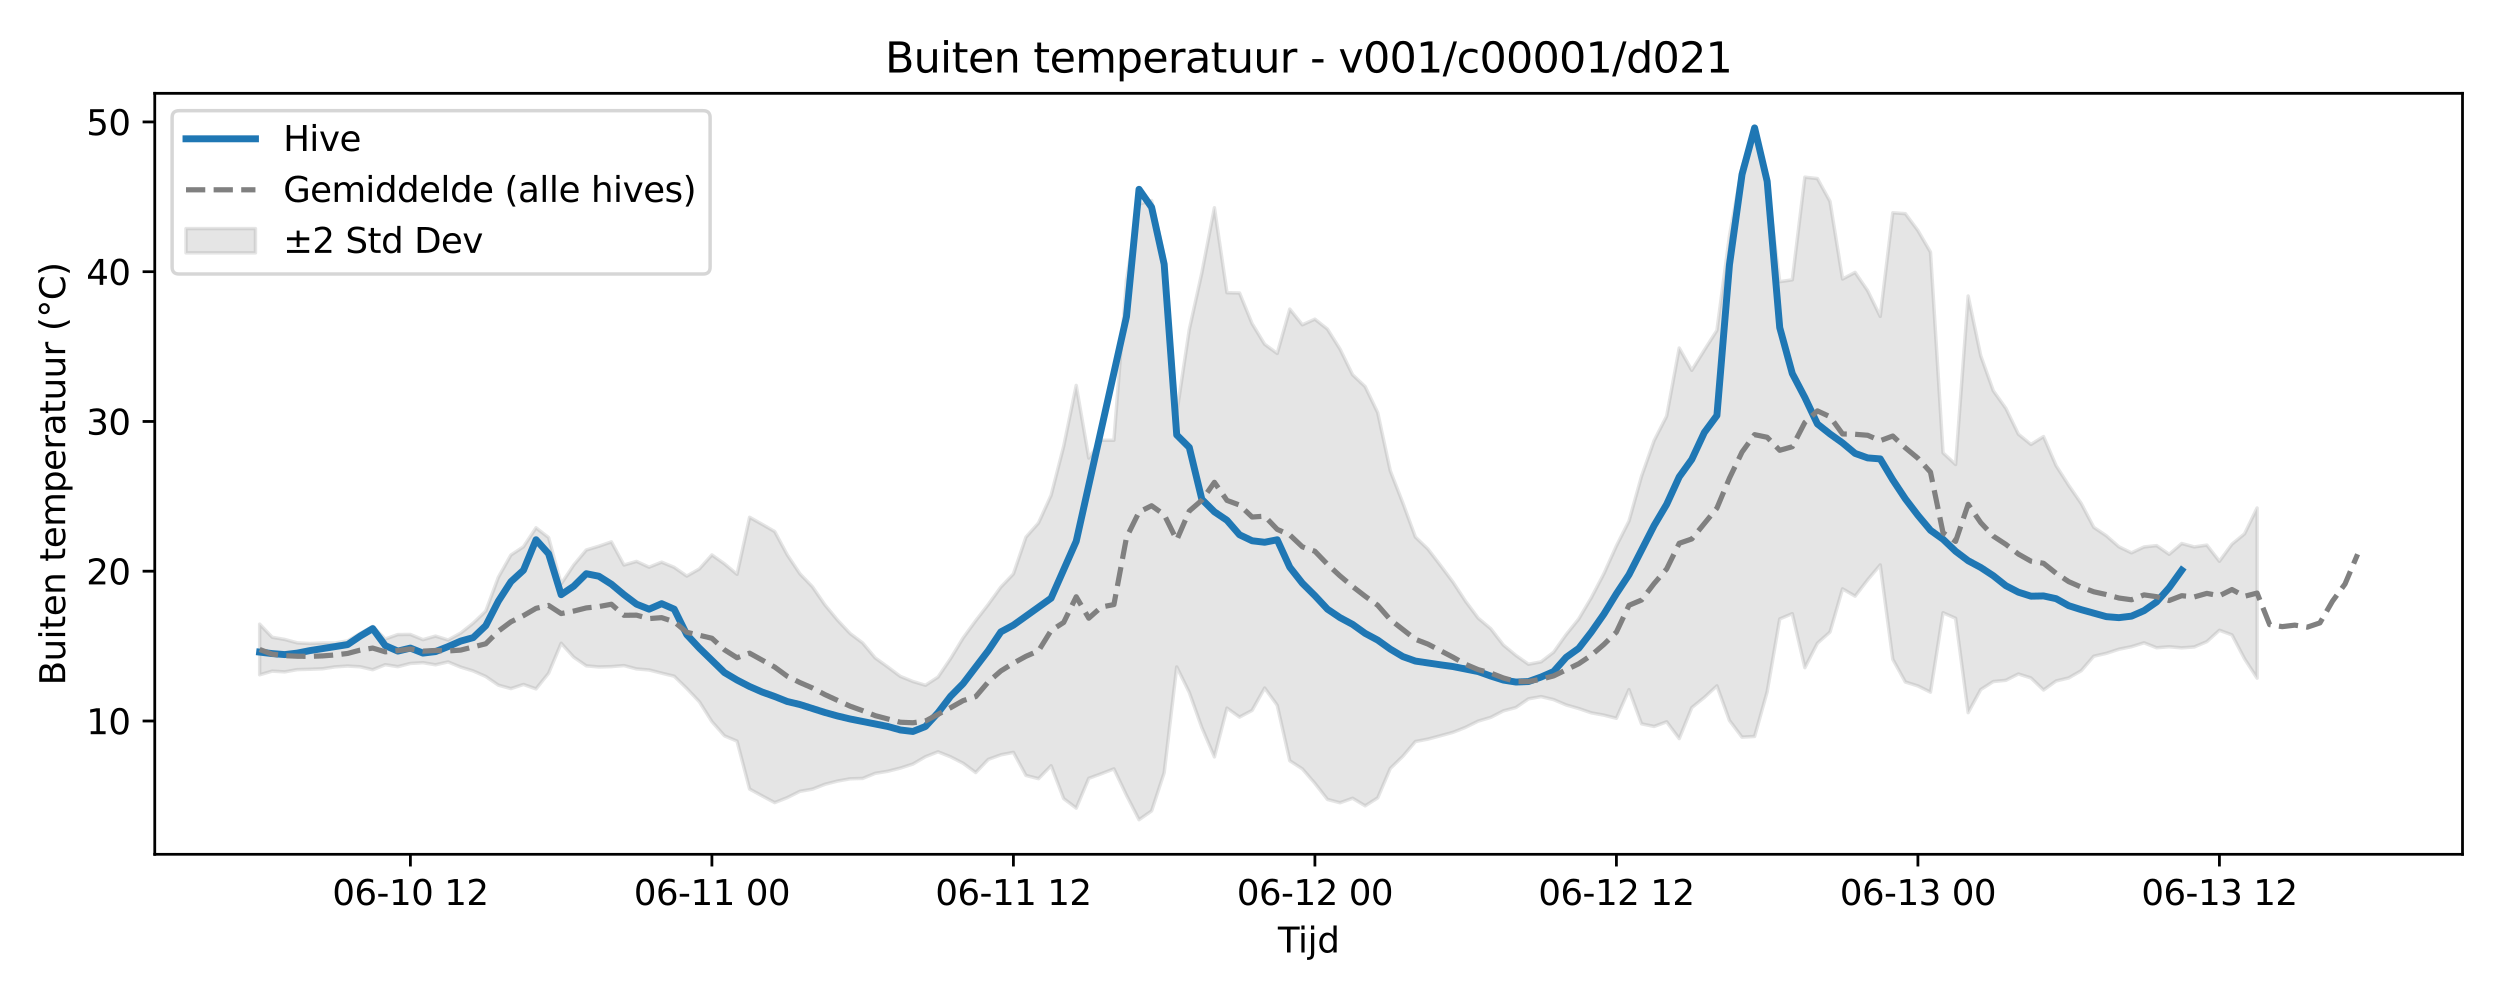 <?xml version="1.0" encoding="utf-8" standalone="no"?>
<!DOCTYPE svg PUBLIC "-//W3C//DTD SVG 1.1//EN"
  "http://www.w3.org/Graphics/SVG/1.1/DTD/svg11.dtd">
<svg xmlns:xlink="http://www.w3.org/1999/xlink" width="720pt" height="288pt" viewBox="0 0 720 288" xmlns="http://www.w3.org/2000/svg" version="1.1">
 <defs>
  <style type="text/css">*{stroke-linejoin: round; stroke-linecap: butt}</style>
 </defs>
 <g id="figure_1">
  <g id="patch_1">
   <path d="M 0 288 
L 720 288 
L 720 0 
L 0 0 
z
" style="fill: #ffffff"/>
  </g>
  <g id="axes_1">
   <g id="patch_2">
    <path d="M 44.57 246.04 
L 709.2 246.04 
L 709.2 26.88 
L 44.57 26.88 
z
" style="fill: #ffffff"/>
   </g>
   <g id="FillBetweenPolyCollection_1">
    <defs>
     <path id="mfcf7524c54" d="M 74.78 -108.25 
L 74.78 -93.653 
L 78.398 -94.718 
L 82.016 -94.5 
L 85.635 -95.152 
L 89.253 -95.249 
L 92.871 -95.385 
L 96.489 -95.942 
L 100.107 -96.178 
L 103.725 -95.966 
L 107.343 -95.118 
L 110.961 -96.572 
L 114.579 -96.001 
L 118.197 -96.928 
L 121.815 -97.146 
L 125.433 -96.533 
L 129.051 -97.368 
L 132.669 -95.872 
L 136.287 -94.765 
L 139.905 -93.167 
L 143.523 -90.681 
L 147.141 -89.678 
L 150.759 -90.875 
L 154.377 -89.599 
L 157.995 -94.099 
L 161.613 -102.745 
L 165.231 -98.735 
L 168.849 -96.238 
L 172.467 -95.916 
L 176.085 -96.016 
L 179.703 -96.31 
L 183.321 -95.35 
L 186.939 -95.051 
L 190.557 -94.131 
L 194.175 -93.247 
L 197.793 -89.725 
L 201.411 -85.9 
L 205.029 -80.182 
L 208.647 -76.081 
L 212.265 -74.548 
L 215.883 -60.751 
L 219.501 -58.774 
L 223.119 -56.847 
L 226.737 -58.277 
L 230.355 -60.091 
L 233.973 -60.721 
L 237.591 -62.126 
L 241.209 -63.049 
L 244.827 -63.7 
L 248.445 -63.813 
L 252.063 -65.279 
L 255.681 -65.868 
L 259.299 -66.787 
L 262.917 -67.953 
L 266.535 -70.067 
L 270.153 -71.482 
L 273.771 -70.034 
L 277.389 -68.173 
L 281.008 -65.505 
L 284.626 -69.297 
L 288.244 -70.606 
L 291.862 -71.315 
L 295.48 -64.67 
L 299.098 -63.744 
L 302.716 -67.473 
L 306.334 -58.012 
L 309.952 -55.257 
L 313.57 -63.844 
L 317.188 -65.165 
L 320.806 -66.559 
L 324.424 -58.962 
L 328.042 -51.922 
L 331.66 -54.447 
L 335.278 -65.444 
L 338.896 -95.916 
L 342.514 -88.577 
L 346.132 -78.451 
L 349.75 -70.01 
L 353.368 -84.068 
L 356.986 -81.475 
L 360.604 -83.4 
L 364.222 -89.841 
L 367.84 -84.888 
L 371.458 -68.907 
L 375.076 -66.569 
L 378.694 -62.393 
L 382.312 -57.76 
L 385.93 -56.805 
L 389.548 -58.103 
L 393.166 -55.919 
L 396.784 -58.216 
L 400.402 -66.686 
L 404.02 -70.177 
L 407.638 -74.437 
L 411.256 -75.135 
L 414.874 -76.108 
L 418.492 -77.102 
L 422.11 -78.545 
L 425.728 -80.319 
L 429.346 -81.393 
L 432.964 -83.265 
L 436.582 -84.235 
L 440.2 -86.729 
L 443.818 -87.376 
L 447.436 -86.515 
L 451.054 -84.973 
L 454.672 -83.944 
L 458.29 -82.702 
L 461.908 -82.036 
L 465.526 -81.135 
L 469.144 -89.394 
L 472.762 -79.536 
L 476.381 -78.779 
L 479.999 -80.121 
L 483.617 -75.289 
L 487.235 -84.212 
L 490.853 -87.134 
L 494.471 -90.475 
L 498.089 -80.494 
L 501.707 -75.696 
L 505.325 -75.899 
L 508.943 -88.773 
L 512.561 -109.744 
L 516.179 -111.264 
L 519.797 -95.705 
L 523.415 -102.75 
L 527.033 -105.961 
L 530.651 -118.403 
L 534.269 -116.304 
L 537.887 -120.997 
L 541.505 -125.302 
L 545.123 -98.125 
L 548.741 -91.58 
L 552.359 -90.45 
L 555.977 -88.651 
L 559.595 -111.533 
L 563.213 -109.934 
L 566.831 -82.757 
L 570.449 -89.405 
L 574.067 -91.712 
L 577.685 -92.065 
L 581.303 -93.894 
L 584.921 -92.749 
L 588.539 -89.279 
L 592.157 -91.883 
L 595.775 -92.75 
L 599.393 -94.828 
L 603.011 -99.007 
L 606.629 -99.833 
L 610.247 -101.016 
L 613.865 -101.754 
L 617.483 -102.869 
L 621.101 -101.444 
L 624.719 -101.734 
L 628.337 -101.416 
L 631.955 -101.677 
L 635.573 -103.205 
L 639.191 -106.485 
L 642.809 -105.149 
L 646.427 -98.269 
L 650.045 -92.697 
L 650.045 -141.699 
L 650.045 -141.699 
L 646.427 -134.258 
L 642.809 -131.284 
L 639.191 -126.353 
L 635.573 -131.011 
L 631.955 -130.491 
L 628.337 -131.47 
L 624.719 -128.363 
L 621.101 -130.867 
L 617.483 -130.478 
L 613.865 -128.784 
L 610.247 -130.528 
L 606.629 -133.7 
L 603.011 -136.132 
L 599.393 -142.995 
L 595.775 -148.235 
L 592.157 -153.895 
L 588.539 -162.269 
L 584.921 -160.002 
L 581.303 -162.954 
L 577.685 -170.39 
L 574.067 -175.464 
L 570.449 -185.559 
L 566.831 -202.75 
L 563.213 -154.223 
L 559.595 -157.584 
L 555.977 -215.403 
L 552.359 -221.607 
L 548.741 -226.467 
L 545.123 -226.728 
L 541.505 -196.867 
L 537.887 -204.287 
L 534.269 -209.555 
L 530.651 -207.648 
L 527.033 -230.01 
L 523.415 -236.576 
L 519.797 -236.98 
L 516.179 -207.414 
L 512.561 -206.88 
L 508.943 -235.368 
L 505.325 -249.742 
L 501.707 -239.921 
L 498.089 -220.13 
L 494.471 -192.855 
L 490.853 -187.179 
L 487.235 -181.351 
L 483.617 -187.769 
L 479.999 -168.169 
L 476.381 -161.09 
L 472.762 -150.844 
L 469.144 -137.933 
L 465.526 -130.781 
L 461.908 -122.753 
L 458.29 -115.843 
L 454.672 -109.734 
L 451.054 -105.254 
L 447.436 -100.159 
L 443.818 -97.388 
L 440.2 -96.7 
L 436.582 -99.242 
L 432.964 -102.238 
L 429.346 -106.924 
L 425.728 -109.969 
L 422.11 -114.804 
L 418.492 -120.313 
L 414.874 -125.148 
L 411.256 -129.859 
L 407.638 -133.331 
L 404.02 -143.136 
L 400.402 -152.398 
L 396.784 -169.135 
L 393.166 -176.656 
L 389.548 -180.061 
L 385.93 -187.459 
L 382.312 -193.201 
L 378.694 -196.085 
L 375.076 -194.456 
L 371.458 -198.978 
L 367.84 -186.201 
L 364.222 -188.847 
L 360.604 -194.795 
L 356.986 -203.621 
L 353.368 -203.698 
L 349.75 -228.18 
L 346.132 -209.439 
L 342.514 -193.09 
L 338.896 -169.008 
L 335.278 -214.12 
L 331.66 -230.246 
L 328.042 -229.19 
L 324.424 -207.423 
L 320.806 -161.209 
L 317.188 -161.203 
L 313.57 -156.078 
L 309.952 -176.997 
L 306.334 -159.442 
L 302.716 -145.357 
L 299.098 -137.397 
L 295.48 -133.308 
L 291.862 -122.712 
L 288.244 -118.923 
L 284.626 -113.927 
L 281.008 -109.249 
L 277.389 -104.288 
L 273.771 -98.339 
L 270.153 -93.01 
L 266.535 -90.645 
L 262.917 -91.732 
L 259.299 -93.206 
L 255.681 -95.912 
L 252.063 -98.514 
L 248.445 -102.835 
L 244.827 -105.557 
L 241.209 -109.412 
L 237.591 -113.778 
L 233.973 -119.017 
L 230.355 -122.783 
L 226.737 -128.191 
L 223.119 -134.92 
L 219.501 -136.999 
L 215.883 -139.027 
L 212.265 -122.6 
L 208.647 -125.627 
L 205.029 -128.181 
L 201.411 -124.148 
L 197.793 -122.088 
L 194.175 -124.605 
L 190.557 -126.104 
L 186.939 -124.649 
L 183.321 -126.322 
L 179.703 -125.28 
L 176.085 -131.941 
L 172.467 -130.692 
L 168.849 -129.603 
L 165.231 -125.285 
L 161.613 -119.838 
L 157.995 -133.18 
L 154.377 -135.996 
L 150.759 -130.53 
L 147.141 -128.153 
L 143.523 -121.749 
L 139.905 -112.019 
L 136.287 -108.545 
L 132.669 -105.672 
L 129.051 -103.683 
L 125.433 -104.805 
L 121.815 -103.782 
L 118.197 -105.273 
L 114.579 -105.256 
L 110.961 -103.965 
L 107.343 -107.597 
L 103.725 -105.578 
L 100.107 -103.435 
L 96.489 -102.809 
L 92.871 -102.811 
L 89.253 -102.68 
L 85.635 -102.859 
L 82.016 -103.84 
L 78.398 -104.464 
L 74.78 -108.25 
z
" style="stroke: #808080; stroke-opacity: 0.2"/>
    </defs>
    <g clip-path="url(#p06faf6b5e9)">
     <use xlink:href="#mfcf7524c54" x="0" y="288" style="fill: #808080; fill-opacity: 0.2; stroke: #808080; stroke-opacity: 0.2"/>
    </g>
   </g>
   <g id="matplotlib.axis_1">
    <g id="xtick_1">
     <g id="line2d_1">
      <defs>
       <path id="m9bb27eb764" d="M 0 0 
L 0 3.5 
" style="stroke: #000000; stroke-width: 0.8"/>
      </defs>
      <g>
       <use xlink:href="#m9bb27eb764" x="118.197" y="246.04" style="stroke: #000000; stroke-width: 0.8"/>
      </g>
     </g>
     <g id="text_1">
      <!-- 06-10 12 -->
      <g transform="translate(95.716 260.638) scale(0.1 -0.1)">
       <defs>
        <path id="DejaVuSans-30" d="M 2034 4250 
Q 1547 4250 1301 3770 
Q 1056 3291 1056 2328 
Q 1056 1369 1301 889 
Q 1547 409 2034 409 
Q 2525 409 2770 889 
Q 3016 1369 3016 2328 
Q 3016 3291 2770 3770 
Q 2525 4250 2034 4250 
z
M 2034 4750 
Q 2819 4750 3233 4129 
Q 3647 3509 3647 2328 
Q 3647 1150 3233 529 
Q 2819 -91 2034 -91 
Q 1250 -91 836 529 
Q 422 1150 422 2328 
Q 422 3509 836 4129 
Q 1250 4750 2034 4750 
z
" transform="scale(0.016)"/>
        <path id="DejaVuSans-36" d="M 2113 2584 
Q 1688 2584 1439 2293 
Q 1191 2003 1191 1497 
Q 1191 994 1439 701 
Q 1688 409 2113 409 
Q 2538 409 2786 701 
Q 3034 994 3034 1497 
Q 3034 2003 2786 2293 
Q 2538 2584 2113 2584 
z
M 3366 4563 
L 3366 3988 
Q 3128 4100 2886 4159 
Q 2644 4219 2406 4219 
Q 1781 4219 1451 3797 
Q 1122 3375 1075 2522 
Q 1259 2794 1537 2939 
Q 1816 3084 2150 3084 
Q 2853 3084 3261 2657 
Q 3669 2231 3669 1497 
Q 3669 778 3244 343 
Q 2819 -91 2113 -91 
Q 1303 -91 875 529 
Q 447 1150 447 2328 
Q 447 3434 972 4092 
Q 1497 4750 2381 4750 
Q 2619 4750 2861 4703 
Q 3103 4656 3366 4563 
z
" transform="scale(0.016)"/>
        <path id="DejaVuSans-2d" d="M 313 2009 
L 1997 2009 
L 1997 1497 
L 313 1497 
L 313 2009 
z
" transform="scale(0.016)"/>
        <path id="DejaVuSans-31" d="M 794 531 
L 1825 531 
L 1825 4091 
L 703 3866 
L 703 4441 
L 1819 4666 
L 2450 4666 
L 2450 531 
L 3481 531 
L 3481 0 
L 794 0 
L 794 531 
z
" transform="scale(0.016)"/>
        <path id="DejaVuSans-20" transform="scale(0.016)"/>
        <path id="DejaVuSans-32" d="M 1228 531 
L 3431 531 
L 3431 0 
L 469 0 
L 469 531 
Q 828 903 1448 1529 
Q 2069 2156 2228 2338 
Q 2531 2678 2651 2914 
Q 2772 3150 2772 3378 
Q 2772 3750 2511 3984 
Q 2250 4219 1831 4219 
Q 1534 4219 1204 4116 
Q 875 4013 500 3803 
L 500 4441 
Q 881 4594 1212 4672 
Q 1544 4750 1819 4750 
Q 2544 4750 2975 4387 
Q 3406 4025 3406 3419 
Q 3406 3131 3298 2873 
Q 3191 2616 2906 2266 
Q 2828 2175 2409 1742 
Q 1991 1309 1228 531 
z
" transform="scale(0.016)"/>
       </defs>
       <use xlink:href="#DejaVuSans-30"/>
       <use xlink:href="#DejaVuSans-36" transform="translate(63.623 0)"/>
       <use xlink:href="#DejaVuSans-2d" transform="translate(127.246 0)"/>
       <use xlink:href="#DejaVuSans-31" transform="translate(163.33 0)"/>
       <use xlink:href="#DejaVuSans-30" transform="translate(226.953 0)"/>
       <use xlink:href="#DejaVuSans-20" transform="translate(290.576 0)"/>
       <use xlink:href="#DejaVuSans-31" transform="translate(322.363 0)"/>
       <use xlink:href="#DejaVuSans-32" transform="translate(385.986 0)"/>
      </g>
     </g>
    </g>
    <g id="xtick_2">
     <g id="line2d_2">
      <g>
       <use xlink:href="#m9bb27eb764" x="205.029" y="246.04" style="stroke: #000000; stroke-width: 0.8"/>
      </g>
     </g>
     <g id="text_2">
      <!-- 06-11 00 -->
      <g transform="translate(182.549 260.638) scale(0.1 -0.1)">
       <use xlink:href="#DejaVuSans-30"/>
       <use xlink:href="#DejaVuSans-36" transform="translate(63.623 0)"/>
       <use xlink:href="#DejaVuSans-2d" transform="translate(127.246 0)"/>
       <use xlink:href="#DejaVuSans-31" transform="translate(163.33 0)"/>
       <use xlink:href="#DejaVuSans-31" transform="translate(226.953 0)"/>
       <use xlink:href="#DejaVuSans-20" transform="translate(290.576 0)"/>
       <use xlink:href="#DejaVuSans-30" transform="translate(322.363 0)"/>
       <use xlink:href="#DejaVuSans-30" transform="translate(385.986 0)"/>
      </g>
     </g>
    </g>
    <g id="xtick_3">
     <g id="line2d_3">
      <g>
       <use xlink:href="#m9bb27eb764" x="291.862" y="246.04" style="stroke: #000000; stroke-width: 0.8"/>
      </g>
     </g>
     <g id="text_3">
      <!-- 06-11 12 -->
      <g transform="translate(269.381 260.638) scale(0.1 -0.1)">
       <use xlink:href="#DejaVuSans-30"/>
       <use xlink:href="#DejaVuSans-36" transform="translate(63.623 0)"/>
       <use xlink:href="#DejaVuSans-2d" transform="translate(127.246 0)"/>
       <use xlink:href="#DejaVuSans-31" transform="translate(163.33 0)"/>
       <use xlink:href="#DejaVuSans-31" transform="translate(226.953 0)"/>
       <use xlink:href="#DejaVuSans-20" transform="translate(290.576 0)"/>
       <use xlink:href="#DejaVuSans-31" transform="translate(322.363 0)"/>
       <use xlink:href="#DejaVuSans-32" transform="translate(385.986 0)"/>
      </g>
     </g>
    </g>
    <g id="xtick_4">
     <g id="line2d_4">
      <g>
       <use xlink:href="#m9bb27eb764" x="378.694" y="246.04" style="stroke: #000000; stroke-width: 0.8"/>
      </g>
     </g>
     <g id="text_4">
      <!-- 06-12 00 -->
      <g transform="translate(356.214 260.638) scale(0.1 -0.1)">
       <use xlink:href="#DejaVuSans-30"/>
       <use xlink:href="#DejaVuSans-36" transform="translate(63.623 0)"/>
       <use xlink:href="#DejaVuSans-2d" transform="translate(127.246 0)"/>
       <use xlink:href="#DejaVuSans-31" transform="translate(163.33 0)"/>
       <use xlink:href="#DejaVuSans-32" transform="translate(226.953 0)"/>
       <use xlink:href="#DejaVuSans-20" transform="translate(290.576 0)"/>
       <use xlink:href="#DejaVuSans-30" transform="translate(322.363 0)"/>
       <use xlink:href="#DejaVuSans-30" transform="translate(385.986 0)"/>
      </g>
     </g>
    </g>
    <g id="xtick_5">
     <g id="line2d_5">
      <g>
       <use xlink:href="#m9bb27eb764" x="465.526" y="246.04" style="stroke: #000000; stroke-width: 0.8"/>
      </g>
     </g>
     <g id="text_5">
      <!-- 06-12 12 -->
      <g transform="translate(443.046 260.638) scale(0.1 -0.1)">
       <use xlink:href="#DejaVuSans-30"/>
       <use xlink:href="#DejaVuSans-36" transform="translate(63.623 0)"/>
       <use xlink:href="#DejaVuSans-2d" transform="translate(127.246 0)"/>
       <use xlink:href="#DejaVuSans-31" transform="translate(163.33 0)"/>
       <use xlink:href="#DejaVuSans-32" transform="translate(226.953 0)"/>
       <use xlink:href="#DejaVuSans-20" transform="translate(290.576 0)"/>
       <use xlink:href="#DejaVuSans-31" transform="translate(322.363 0)"/>
       <use xlink:href="#DejaVuSans-32" transform="translate(385.986 0)"/>
      </g>
     </g>
    </g>
    <g id="xtick_6">
     <g id="line2d_6">
      <g>
       <use xlink:href="#m9bb27eb764" x="552.359" y="246.04" style="stroke: #000000; stroke-width: 0.8"/>
      </g>
     </g>
     <g id="text_6">
      <!-- 06-13 00 -->
      <g transform="translate(529.878 260.638) scale(0.1 -0.1)">
       <defs>
        <path id="DejaVuSans-33" d="M 2597 2516 
Q 3050 2419 3304 2112 
Q 3559 1806 3559 1356 
Q 3559 666 3084 287 
Q 2609 -91 1734 -91 
Q 1441 -91 1130 -33 
Q 819 25 488 141 
L 488 750 
Q 750 597 1062 519 
Q 1375 441 1716 441 
Q 2309 441 2620 675 
Q 2931 909 2931 1356 
Q 2931 1769 2642 2001 
Q 2353 2234 1838 2234 
L 1294 2234 
L 1294 2753 
L 1863 2753 
Q 2328 2753 2575 2939 
Q 2822 3125 2822 3475 
Q 2822 3834 2567 4026 
Q 2313 4219 1838 4219 
Q 1578 4219 1281 4162 
Q 984 4106 628 3988 
L 628 4550 
Q 988 4650 1302 4700 
Q 1616 4750 1894 4750 
Q 2613 4750 3031 4423 
Q 3450 4097 3450 3541 
Q 3450 3153 3228 2886 
Q 3006 2619 2597 2516 
z
" transform="scale(0.016)"/>
       </defs>
       <use xlink:href="#DejaVuSans-30"/>
       <use xlink:href="#DejaVuSans-36" transform="translate(63.623 0)"/>
       <use xlink:href="#DejaVuSans-2d" transform="translate(127.246 0)"/>
       <use xlink:href="#DejaVuSans-31" transform="translate(163.33 0)"/>
       <use xlink:href="#DejaVuSans-33" transform="translate(226.953 0)"/>
       <use xlink:href="#DejaVuSans-20" transform="translate(290.576 0)"/>
       <use xlink:href="#DejaVuSans-30" transform="translate(322.363 0)"/>
       <use xlink:href="#DejaVuSans-30" transform="translate(385.986 0)"/>
      </g>
     </g>
    </g>
    <g id="xtick_7">
     <g id="line2d_7">
      <g>
       <use xlink:href="#m9bb27eb764" x="639.191" y="246.04" style="stroke: #000000; stroke-width: 0.8"/>
      </g>
     </g>
     <g id="text_7">
      <!-- 06-13 12 -->
      <g transform="translate(616.711 260.638) scale(0.1 -0.1)">
       <use xlink:href="#DejaVuSans-30"/>
       <use xlink:href="#DejaVuSans-36" transform="translate(63.623 0)"/>
       <use xlink:href="#DejaVuSans-2d" transform="translate(127.246 0)"/>
       <use xlink:href="#DejaVuSans-31" transform="translate(163.33 0)"/>
       <use xlink:href="#DejaVuSans-33" transform="translate(226.953 0)"/>
       <use xlink:href="#DejaVuSans-20" transform="translate(290.576 0)"/>
       <use xlink:href="#DejaVuSans-31" transform="translate(322.363 0)"/>
       <use xlink:href="#DejaVuSans-32" transform="translate(385.986 0)"/>
      </g>
     </g>
    </g>
    <g id="text_8">
     <!-- Tijd -->
     <g transform="translate(368.035 274.317) scale(0.1 -0.1)">
      <defs>
       <path id="DejaVuSans-54" d="M -19 4666 
L 3928 4666 
L 3928 4134 
L 2272 4134 
L 2272 0 
L 1638 0 
L 1638 4134 
L -19 4134 
L -19 4666 
z
" transform="scale(0.016)"/>
       <path id="DejaVuSans-69" d="M 603 3500 
L 1178 3500 
L 1178 0 
L 603 0 
L 603 3500 
z
M 603 4863 
L 1178 4863 
L 1178 4134 
L 603 4134 
L 603 4863 
z
" transform="scale(0.016)"/>
       <path id="DejaVuSans-6a" d="M 603 3500 
L 1178 3500 
L 1178 -63 
Q 1178 -731 923 -1031 
Q 669 -1331 103 -1331 
L -116 -1331 
L -116 -844 
L 38 -844 
Q 366 -844 484 -692 
Q 603 -541 603 -63 
L 603 3500 
z
M 603 4863 
L 1178 4863 
L 1178 4134 
L 603 4134 
L 603 4863 
z
" transform="scale(0.016)"/>
       <path id="DejaVuSans-64" d="M 2906 2969 
L 2906 4863 
L 3481 4863 
L 3481 0 
L 2906 0 
L 2906 525 
Q 2725 213 2448 61 
Q 2172 -91 1784 -91 
Q 1150 -91 751 415 
Q 353 922 353 1747 
Q 353 2572 751 3078 
Q 1150 3584 1784 3584 
Q 2172 3584 2448 3432 
Q 2725 3281 2906 2969 
z
M 947 1747 
Q 947 1113 1208 752 
Q 1469 391 1925 391 
Q 2381 391 2643 752 
Q 2906 1113 2906 1747 
Q 2906 2381 2643 2742 
Q 2381 3103 1925 3103 
Q 1469 3103 1208 2742 
Q 947 2381 947 1747 
z
" transform="scale(0.016)"/>
      </defs>
      <use xlink:href="#DejaVuSans-54"/>
      <use xlink:href="#DejaVuSans-69" transform="translate(57.959 0)"/>
      <use xlink:href="#DejaVuSans-6a" transform="translate(85.742 0)"/>
      <use xlink:href="#DejaVuSans-64" transform="translate(113.525 0)"/>
     </g>
    </g>
   </g>
   <g id="matplotlib.axis_2">
    <g id="ytick_1">
     <g id="line2d_8">
      <defs>
       <path id="me692d8a8e4" d="M 0 0 
L -3.5 0 
" style="stroke: #000000; stroke-width: 0.8"/>
      </defs>
      <g>
       <use xlink:href="#me692d8a8e4" x="44.57" y="207.644" style="stroke: #000000; stroke-width: 0.8"/>
      </g>
     </g>
     <g id="text_9">
      <!-- 10 -->
      <g transform="translate(24.845 211.443) scale(0.1 -0.1)">
       <use xlink:href="#DejaVuSans-31"/>
       <use xlink:href="#DejaVuSans-30" transform="translate(63.623 0)"/>
      </g>
     </g>
    </g>
    <g id="ytick_2">
     <g id="line2d_9">
      <g>
       <use xlink:href="#me692d8a8e4" x="44.57" y="164.512" style="stroke: #000000; stroke-width: 0.8"/>
      </g>
     </g>
     <g id="text_10">
      <!-- 20 -->
      <g transform="translate(24.845 168.311) scale(0.1 -0.1)">
       <use xlink:href="#DejaVuSans-32"/>
       <use xlink:href="#DejaVuSans-30" transform="translate(63.623 0)"/>
      </g>
     </g>
    </g>
    <g id="ytick_3">
     <g id="line2d_10">
      <g>
       <use xlink:href="#me692d8a8e4" x="44.57" y="121.38" style="stroke: #000000; stroke-width: 0.8"/>
      </g>
     </g>
     <g id="text_11">
      <!-- 30 -->
      <g transform="translate(24.845 125.179) scale(0.1 -0.1)">
       <use xlink:href="#DejaVuSans-33"/>
       <use xlink:href="#DejaVuSans-30" transform="translate(63.623 0)"/>
      </g>
     </g>
    </g>
    <g id="ytick_4">
     <g id="line2d_11">
      <g>
       <use xlink:href="#me692d8a8e4" x="44.57" y="78.248" style="stroke: #000000; stroke-width: 0.8"/>
      </g>
     </g>
     <g id="text_12">
      <!-- 40 -->
      <g transform="translate(24.845 82.048) scale(0.1 -0.1)">
       <defs>
        <path id="DejaVuSans-34" d="M 2419 4116 
L 825 1625 
L 2419 1625 
L 2419 4116 
z
M 2253 4666 
L 3047 4666 
L 3047 1625 
L 3713 1625 
L 3713 1100 
L 3047 1100 
L 3047 0 
L 2419 0 
L 2419 1100 
L 313 1100 
L 313 1709 
L 2253 4666 
z
" transform="scale(0.016)"/>
       </defs>
       <use xlink:href="#DejaVuSans-34"/>
       <use xlink:href="#DejaVuSans-30" transform="translate(63.623 0)"/>
      </g>
     </g>
    </g>
    <g id="ytick_5">
     <g id="line2d_12">
      <g>
       <use xlink:href="#me692d8a8e4" x="44.57" y="35.117" style="stroke: #000000; stroke-width: 0.8"/>
      </g>
     </g>
     <g id="text_13">
      <!-- 50 -->
      <g transform="translate(24.845 38.916) scale(0.1 -0.1)">
       <defs>
        <path id="DejaVuSans-35" d="M 691 4666 
L 3169 4666 
L 3169 4134 
L 1269 4134 
L 1269 2991 
Q 1406 3038 1543 3061 
Q 1681 3084 1819 3084 
Q 2600 3084 3056 2656 
Q 3513 2228 3513 1497 
Q 3513 744 3044 326 
Q 2575 -91 1722 -91 
Q 1428 -91 1123 -41 
Q 819 9 494 109 
L 494 744 
Q 775 591 1075 516 
Q 1375 441 1709 441 
Q 2250 441 2565 725 
Q 2881 1009 2881 1497 
Q 2881 1984 2565 2268 
Q 2250 2553 1709 2553 
Q 1456 2553 1204 2497 
Q 953 2441 691 2322 
L 691 4666 
z
" transform="scale(0.016)"/>
       </defs>
       <use xlink:href="#DejaVuSans-35"/>
       <use xlink:href="#DejaVuSans-30" transform="translate(63.623 0)"/>
      </g>
     </g>
    </g>
    <g id="text_14">
     <!-- Buiten temperatuur (°C) -->
     <g transform="translate(18.765 197.355) rotate(-90) scale(0.1 -0.1)">
      <defs>
       <path id="DejaVuSans-42" d="M 1259 2228 
L 1259 519 
L 2272 519 
Q 2781 519 3026 730 
Q 3272 941 3272 1375 
Q 3272 1813 3026 2020 
Q 2781 2228 2272 2228 
L 1259 2228 
z
M 1259 4147 
L 1259 2741 
L 2194 2741 
Q 2656 2741 2882 2914 
Q 3109 3088 3109 3444 
Q 3109 3797 2882 3972 
Q 2656 4147 2194 4147 
L 1259 4147 
z
M 628 4666 
L 2241 4666 
Q 2963 4666 3353 4366 
Q 3744 4066 3744 3513 
Q 3744 3084 3544 2831 
Q 3344 2578 2956 2516 
Q 3422 2416 3680 2098 
Q 3938 1781 3938 1306 
Q 3938 681 3513 340 
Q 3088 0 2303 0 
L 628 0 
L 628 4666 
z
" transform="scale(0.016)"/>
       <path id="DejaVuSans-75" d="M 544 1381 
L 544 3500 
L 1119 3500 
L 1119 1403 
Q 1119 906 1312 657 
Q 1506 409 1894 409 
Q 2359 409 2629 706 
Q 2900 1003 2900 1516 
L 2900 3500 
L 3475 3500 
L 3475 0 
L 2900 0 
L 2900 538 
Q 2691 219 2414 64 
Q 2138 -91 1772 -91 
Q 1169 -91 856 284 
Q 544 659 544 1381 
z
M 1991 3584 
L 1991 3584 
z
" transform="scale(0.016)"/>
       <path id="DejaVuSans-74" d="M 1172 4494 
L 1172 3500 
L 2356 3500 
L 2356 3053 
L 1172 3053 
L 1172 1153 
Q 1172 725 1289 603 
Q 1406 481 1766 481 
L 2356 481 
L 2356 0 
L 1766 0 
Q 1100 0 847 248 
Q 594 497 594 1153 
L 594 3053 
L 172 3053 
L 172 3500 
L 594 3500 
L 594 4494 
L 1172 4494 
z
" transform="scale(0.016)"/>
       <path id="DejaVuSans-65" d="M 3597 1894 
L 3597 1613 
L 953 1613 
Q 991 1019 1311 708 
Q 1631 397 2203 397 
Q 2534 397 2845 478 
Q 3156 559 3463 722 
L 3463 178 
Q 3153 47 2828 -22 
Q 2503 -91 2169 -91 
Q 1331 -91 842 396 
Q 353 884 353 1716 
Q 353 2575 817 3079 
Q 1281 3584 2069 3584 
Q 2775 3584 3186 3129 
Q 3597 2675 3597 1894 
z
M 3022 2063 
Q 3016 2534 2758 2815 
Q 2500 3097 2075 3097 
Q 1594 3097 1305 2825 
Q 1016 2553 972 2059 
L 3022 2063 
z
" transform="scale(0.016)"/>
       <path id="DejaVuSans-6e" d="M 3513 2113 
L 3513 0 
L 2938 0 
L 2938 2094 
Q 2938 2591 2744 2837 
Q 2550 3084 2163 3084 
Q 1697 3084 1428 2787 
Q 1159 2491 1159 1978 
L 1159 0 
L 581 0 
L 581 3500 
L 1159 3500 
L 1159 2956 
Q 1366 3272 1645 3428 
Q 1925 3584 2291 3584 
Q 2894 3584 3203 3211 
Q 3513 2838 3513 2113 
z
" transform="scale(0.016)"/>
       <path id="DejaVuSans-6d" d="M 3328 2828 
Q 3544 3216 3844 3400 
Q 4144 3584 4550 3584 
Q 5097 3584 5394 3201 
Q 5691 2819 5691 2113 
L 5691 0 
L 5113 0 
L 5113 2094 
Q 5113 2597 4934 2840 
Q 4756 3084 4391 3084 
Q 3944 3084 3684 2787 
Q 3425 2491 3425 1978 
L 3425 0 
L 2847 0 
L 2847 2094 
Q 2847 2600 2669 2842 
Q 2491 3084 2119 3084 
Q 1678 3084 1418 2786 
Q 1159 2488 1159 1978 
L 1159 0 
L 581 0 
L 581 3500 
L 1159 3500 
L 1159 2956 
Q 1356 3278 1631 3431 
Q 1906 3584 2284 3584 
Q 2666 3584 2933 3390 
Q 3200 3197 3328 2828 
z
" transform="scale(0.016)"/>
       <path id="DejaVuSans-70" d="M 1159 525 
L 1159 -1331 
L 581 -1331 
L 581 3500 
L 1159 3500 
L 1159 2969 
Q 1341 3281 1617 3432 
Q 1894 3584 2278 3584 
Q 2916 3584 3314 3078 
Q 3713 2572 3713 1747 
Q 3713 922 3314 415 
Q 2916 -91 2278 -91 
Q 1894 -91 1617 61 
Q 1341 213 1159 525 
z
M 3116 1747 
Q 3116 2381 2855 2742 
Q 2594 3103 2138 3103 
Q 1681 3103 1420 2742 
Q 1159 2381 1159 1747 
Q 1159 1113 1420 752 
Q 1681 391 2138 391 
Q 2594 391 2855 752 
Q 3116 1113 3116 1747 
z
" transform="scale(0.016)"/>
       <path id="DejaVuSans-72" d="M 2631 2963 
Q 2534 3019 2420 3045 
Q 2306 3072 2169 3072 
Q 1681 3072 1420 2755 
Q 1159 2438 1159 1844 
L 1159 0 
L 581 0 
L 581 3500 
L 1159 3500 
L 1159 2956 
Q 1341 3275 1631 3429 
Q 1922 3584 2338 3584 
Q 2397 3584 2469 3576 
Q 2541 3569 2628 3553 
L 2631 2963 
z
" transform="scale(0.016)"/>
       <path id="DejaVuSans-61" d="M 2194 1759 
Q 1497 1759 1228 1600 
Q 959 1441 959 1056 
Q 959 750 1161 570 
Q 1363 391 1709 391 
Q 2188 391 2477 730 
Q 2766 1069 2766 1631 
L 2766 1759 
L 2194 1759 
z
M 3341 1997 
L 3341 0 
L 2766 0 
L 2766 531 
Q 2569 213 2275 61 
Q 1981 -91 1556 -91 
Q 1019 -91 701 211 
Q 384 513 384 1019 
Q 384 1609 779 1909 
Q 1175 2209 1959 2209 
L 2766 2209 
L 2766 2266 
Q 2766 2663 2505 2880 
Q 2244 3097 1772 3097 
Q 1472 3097 1187 3025 
Q 903 2953 641 2809 
L 641 3341 
Q 956 3463 1253 3523 
Q 1550 3584 1831 3584 
Q 2591 3584 2966 3190 
Q 3341 2797 3341 1997 
z
" transform="scale(0.016)"/>
       <path id="DejaVuSans-28" d="M 1984 4856 
Q 1566 4138 1362 3434 
Q 1159 2731 1159 2009 
Q 1159 1288 1364 580 
Q 1569 -128 1984 -844 
L 1484 -844 
Q 1016 -109 783 600 
Q 550 1309 550 2009 
Q 550 2706 781 3412 
Q 1013 4119 1484 4856 
L 1984 4856 
z
" transform="scale(0.016)"/>
       <path id="DejaVuSans-b0" d="M 1600 4347 
Q 1350 4347 1178 4173 
Q 1006 4000 1006 3750 
Q 1006 3503 1178 3333 
Q 1350 3163 1600 3163 
Q 1850 3163 2022 3333 
Q 2194 3503 2194 3750 
Q 2194 3997 2020 4172 
Q 1847 4347 1600 4347 
z
M 1600 4750 
Q 1800 4750 1984 4673 
Q 2169 4597 2303 4453 
Q 2447 4313 2519 4134 
Q 2591 3956 2591 3750 
Q 2591 3338 2302 3052 
Q 2013 2766 1594 2766 
Q 1172 2766 890 3047 
Q 609 3328 609 3750 
Q 609 4169 896 4459 
Q 1184 4750 1600 4750 
z
" transform="scale(0.016)"/>
       <path id="DejaVuSans-43" d="M 4122 4306 
L 4122 3641 
Q 3803 3938 3442 4084 
Q 3081 4231 2675 4231 
Q 1875 4231 1450 3742 
Q 1025 3253 1025 2328 
Q 1025 1406 1450 917 
Q 1875 428 2675 428 
Q 3081 428 3442 575 
Q 3803 722 4122 1019 
L 4122 359 
Q 3791 134 3420 21 
Q 3050 -91 2638 -91 
Q 1578 -91 968 557 
Q 359 1206 359 2328 
Q 359 3453 968 4101 
Q 1578 4750 2638 4750 
Q 3056 4750 3426 4639 
Q 3797 4528 4122 4306 
z
" transform="scale(0.016)"/>
       <path id="DejaVuSans-29" d="M 513 4856 
L 1013 4856 
Q 1481 4119 1714 3412 
Q 1947 2706 1947 2009 
Q 1947 1309 1714 600 
Q 1481 -109 1013 -844 
L 513 -844 
Q 928 -128 1133 580 
Q 1338 1288 1338 2009 
Q 1338 2731 1133 3434 
Q 928 4138 513 4856 
z
" transform="scale(0.016)"/>
      </defs>
      <use xlink:href="#DejaVuSans-42"/>
      <use xlink:href="#DejaVuSans-75" transform="translate(68.604 0)"/>
      <use xlink:href="#DejaVuSans-69" transform="translate(131.982 0)"/>
      <use xlink:href="#DejaVuSans-74" transform="translate(159.766 0)"/>
      <use xlink:href="#DejaVuSans-65" transform="translate(198.975 0)"/>
      <use xlink:href="#DejaVuSans-6e" transform="translate(260.498 0)"/>
      <use xlink:href="#DejaVuSans-20" transform="translate(323.877 0)"/>
      <use xlink:href="#DejaVuSans-74" transform="translate(355.664 0)"/>
      <use xlink:href="#DejaVuSans-65" transform="translate(394.873 0)"/>
      <use xlink:href="#DejaVuSans-6d" transform="translate(456.396 0)"/>
      <use xlink:href="#DejaVuSans-70" transform="translate(553.809 0)"/>
      <use xlink:href="#DejaVuSans-65" transform="translate(617.285 0)"/>
      <use xlink:href="#DejaVuSans-72" transform="translate(678.809 0)"/>
      <use xlink:href="#DejaVuSans-61" transform="translate(719.922 0)"/>
      <use xlink:href="#DejaVuSans-74" transform="translate(781.201 0)"/>
      <use xlink:href="#DejaVuSans-75" transform="translate(820.41 0)"/>
      <use xlink:href="#DejaVuSans-75" transform="translate(883.789 0)"/>
      <use xlink:href="#DejaVuSans-72" transform="translate(947.168 0)"/>
      <use xlink:href="#DejaVuSans-20" transform="translate(988.281 0)"/>
      <use xlink:href="#DejaVuSans-28" transform="translate(1020.068 0)"/>
      <use xlink:href="#DejaVuSans-b0" transform="translate(1059.082 0)"/>
      <use xlink:href="#DejaVuSans-43" transform="translate(1109.082 0)"/>
      <use xlink:href="#DejaVuSans-29" transform="translate(1178.906 0)"/>
     </g>
    </g>
   </g>
   <g id="line2d_13">
    <path d="M 74.78 187.803 
L 78.398 188.234 
L 82.016 188.522 
L 85.635 188.091 
L 89.253 187.372 
L 100.107 185.647 
L 103.725 183.202 
L 107.343 181.046 
L 110.961 185.934 
L 114.579 187.516 
L 118.197 186.653 
L 121.815 188.091 
L 125.433 187.659 
L 129.051 186.222 
L 132.669 184.64 
L 136.287 183.634 
L 139.905 180.183 
L 143.523 173.138 
L 147.141 167.531 
L 150.759 164.224 
L 154.377 155.454 
L 157.995 159.48 
L 161.613 171.269 
L 165.231 168.825 
L 168.849 165.231 
L 172.467 165.95 
L 176.085 168.25 
L 179.703 171.269 
L 183.321 174.001 
L 186.939 175.439 
L 190.557 173.857 
L 194.175 175.439 
L 197.793 182.771 
L 201.411 186.653 
L 208.647 193.698 
L 212.265 195.854 
L 215.883 197.723 
L 219.501 199.305 
L 223.119 200.599 
L 226.737 202.037 
L 230.355 202.899 
L 237.591 205.2 
L 241.209 206.206 
L 244.827 207.069 
L 255.681 209.225 
L 259.299 210.232 
L 262.917 210.663 
L 266.535 209.225 
L 270.153 205.271 
L 273.771 200.527 
L 277.389 196.861 
L 284.626 187.372 
L 288.244 181.98 
L 291.862 180.039 
L 302.716 172.276 
L 309.952 155.886 
L 324.424 91.188 
L 328.042 54.526 
L 331.66 59.702 
L 335.278 76.092 
L 338.896 125.262 
L 342.514 128.856 
L 346.132 143.809 
L 349.75 147.403 
L 353.368 149.847 
L 356.986 154.017 
L 360.604 155.742 
L 364.222 156.173 
L 367.84 155.454 
L 371.458 163.362 
L 375.076 167.962 
L 378.694 171.557 
L 382.312 175.439 
L 385.93 177.883 
L 389.548 179.824 
L 393.166 182.412 
L 396.784 184.353 
L 400.402 186.94 
L 404.02 189.097 
L 407.638 190.391 
L 414.874 191.469 
L 418.492 191.973 
L 425.728 193.41 
L 429.346 194.704 
L 432.964 195.854 
L 436.582 196.429 
L 440.2 196.286 
L 443.818 194.992 
L 447.436 193.41 
L 451.054 189.313 
L 454.672 186.725 
L 458.29 182.052 
L 461.908 176.876 
L 465.526 170.982 
L 469.144 165.518 
L 476.381 151.357 
L 479.999 145.246 
L 483.617 137.339 
L 487.235 132.307 
L 490.853 124.543 
L 494.471 119.655 
L 498.089 76.236 
L 501.707 50.213 
L 505.325 36.842 
L 508.943 52.225 
L 512.561 94.351 
L 516.179 107.578 
L 519.797 114.479 
L 523.415 122.099 
L 527.033 124.974 
L 530.651 127.562 
L 534.269 130.582 
L 537.887 131.876 
L 541.505 132.163 
L 545.123 138.202 
L 548.741 143.665 
L 552.359 148.409 
L 555.977 152.723 
L 559.595 155.31 
L 563.213 158.761 
L 566.831 161.493 
L 570.449 163.434 
L 574.067 165.806 
L 577.685 168.681 
L 581.303 170.55 
L 584.921 171.701 
L 588.539 171.629 
L 592.157 172.419 
L 595.775 174.432 
L 599.393 175.582 
L 606.629 177.595 
L 610.247 177.883 
L 613.865 177.451 
L 617.483 175.87 
L 621.101 173.354 
L 624.719 169.256 
L 628.337 164.224 
L 628.337 164.224 
" clip-path="url(#p06faf6b5e9)" style="fill: none; stroke: #1f77b4; stroke-width: 2; stroke-linecap: square"/>
   </g>
   <g id="line2d_14">
    <path d="M 74.78 187.048 
L 78.398 188.409 
L 82.016 188.83 
L 85.635 188.994 
L 89.253 189.035 
L 92.871 188.902 
L 96.489 188.625 
L 100.107 188.193 
L 103.725 187.228 
L 107.343 186.643 
L 110.961 187.731 
L 114.579 187.372 
L 118.197 186.899 
L 121.815 187.536 
L 125.433 187.331 
L 129.051 187.474 
L 132.669 187.228 
L 139.905 185.407 
L 143.523 181.785 
L 147.141 179.084 
L 150.759 177.297 
L 154.377 175.202 
L 157.995 174.36 
L 161.613 176.709 
L 165.231 175.99 
L 168.849 175.079 
L 172.467 174.696 
L 176.085 174.021 
L 179.703 177.205 
L 183.321 177.164 
L 186.939 178.15 
L 190.557 177.883 
L 194.175 179.074 
L 197.793 182.093 
L 205.029 183.819 
L 208.647 187.146 
L 212.265 189.426 
L 215.883 188.111 
L 223.119 192.116 
L 226.737 194.766 
L 230.355 196.563 
L 233.973 198.131 
L 237.591 200.048 
L 244.827 203.372 
L 248.445 204.676 
L 252.063 206.103 
L 259.299 208.003 
L 262.917 208.157 
L 266.535 207.644 
L 273.771 203.813 
L 277.389 201.77 
L 281.008 200.623 
L 284.626 196.388 
L 288.244 193.236 
L 291.862 190.987 
L 295.48 189.011 
L 299.098 187.429 
L 302.716 181.585 
L 306.334 179.273 
L 309.952 171.873 
L 313.57 178.039 
L 317.188 174.816 
L 320.806 174.116 
L 324.424 154.807 
L 328.042 147.444 
L 331.66 145.654 
L 335.278 148.218 
L 338.896 155.538 
L 342.514 147.167 
L 346.132 144.055 
L 349.75 138.905 
L 353.368 144.117 
L 356.986 145.452 
L 360.604 148.902 
L 364.222 148.656 
L 367.84 152.456 
L 371.458 154.058 
L 375.076 157.488 
L 378.694 158.761 
L 382.312 162.52 
L 385.93 165.868 
L 389.548 168.918 
L 393.166 171.713 
L 396.784 174.324 
L 400.402 178.458 
L 407.638 184.116 
L 411.256 185.503 
L 418.492 189.292 
L 422.11 191.326 
L 425.728 192.856 
L 429.346 193.842 
L 432.964 195.248 
L 436.582 196.262 
L 440.2 196.286 
L 443.818 195.618 
L 447.436 194.663 
L 454.672 191.161 
L 458.29 188.727 
L 461.908 185.605 
L 465.526 182.042 
L 469.144 174.336 
L 472.762 172.81 
L 476.381 168.065 
L 479.999 163.855 
L 483.617 156.471 
L 487.235 155.218 
L 494.471 146.335 
L 498.089 137.688 
L 501.707 130.191 
L 505.325 125.18 
L 508.943 125.93 
L 512.561 129.688 
L 516.179 128.661 
L 519.797 121.657 
L 523.415 118.337 
L 527.033 120.014 
L 530.651 124.974 
L 534.269 125.07 
L 537.887 125.358 
L 541.505 126.915 
L 545.123 125.574 
L 548.741 128.976 
L 552.359 131.971 
L 555.977 135.973 
L 559.595 153.441 
L 563.213 155.922 
L 566.831 145.246 
L 570.449 150.518 
L 574.067 154.412 
L 577.685 156.772 
L 581.303 159.576 
L 584.921 161.625 
L 588.539 162.226 
L 592.157 165.111 
L 595.775 167.507 
L 599.393 169.089 
L 603.011 170.431 
L 606.629 171.233 
L 610.247 172.228 
L 613.865 172.731 
L 617.483 171.327 
L 621.101 171.844 
L 624.719 172.951 
L 628.337 171.557 
L 631.955 171.916 
L 635.573 170.892 
L 639.191 171.581 
L 642.809 169.784 
L 646.427 171.737 
L 650.045 170.802 
L 653.663 179.896 
L 657.281 180.471 
L 660.899 180.039 
L 664.517 180.614 
L 668.135 179.392 
L 671.754 173.138 
L 675.372 168.178 
L 678.99 159.624 
L 678.99 159.624 
" clip-path="url(#p06faf6b5e9)" style="fill: none; stroke-dasharray: 5.55,2.4; stroke-dashoffset: 0; stroke: #808080; stroke-width: 1.5"/>
   </g>
   <g id="patch_3">
    <path d="M 44.57 246.04 
L 44.57 26.88 
" style="fill: none; stroke: #000000; stroke-width: 0.8; stroke-linejoin: miter; stroke-linecap: square"/>
   </g>
   <g id="patch_4">
    <path d="M 709.2 246.04 
L 709.2 26.88 
" style="fill: none; stroke: #000000; stroke-width: 0.8; stroke-linejoin: miter; stroke-linecap: square"/>
   </g>
   <g id="patch_5">
    <path d="M 44.57 246.04 
L 709.2 246.04 
" style="fill: none; stroke: #000000; stroke-width: 0.8; stroke-linejoin: miter; stroke-linecap: square"/>
   </g>
   <g id="patch_6">
    <path d="M 44.57 26.88 
L 709.2 26.88 
" style="fill: none; stroke: #000000; stroke-width: 0.8; stroke-linejoin: miter; stroke-linecap: square"/>
   </g>
   <g id="text_15">
    <!-- Buiten temperatuur - v001/c00001/d021 -->
    <g transform="translate(254.916 20.88) scale(0.12 -0.12)">
     <defs>
      <path id="DejaVuSans-76" d="M 191 3500 
L 800 3500 
L 1894 563 
L 2988 3500 
L 3597 3500 
L 2284 0 
L 1503 0 
L 191 3500 
z
" transform="scale(0.016)"/>
      <path id="DejaVuSans-2f" d="M 1625 4666 
L 2156 4666 
L 531 -594 
L 0 -594 
L 1625 4666 
z
" transform="scale(0.016)"/>
      <path id="DejaVuSans-63" d="M 3122 3366 
L 3122 2828 
Q 2878 2963 2633 3030 
Q 2388 3097 2138 3097 
Q 1578 3097 1268 2742 
Q 959 2388 959 1747 
Q 959 1106 1268 751 
Q 1578 397 2138 397 
Q 2388 397 2633 464 
Q 2878 531 3122 666 
L 3122 134 
Q 2881 22 2623 -34 
Q 2366 -91 2075 -91 
Q 1284 -91 818 406 
Q 353 903 353 1747 
Q 353 2603 823 3093 
Q 1294 3584 2113 3584 
Q 2378 3584 2631 3529 
Q 2884 3475 3122 3366 
z
" transform="scale(0.016)"/>
     </defs>
     <use xlink:href="#DejaVuSans-42"/>
     <use xlink:href="#DejaVuSans-75" transform="translate(68.604 0)"/>
     <use xlink:href="#DejaVuSans-69" transform="translate(131.982 0)"/>
     <use xlink:href="#DejaVuSans-74" transform="translate(159.766 0)"/>
     <use xlink:href="#DejaVuSans-65" transform="translate(198.975 0)"/>
     <use xlink:href="#DejaVuSans-6e" transform="translate(260.498 0)"/>
     <use xlink:href="#DejaVuSans-20" transform="translate(323.877 0)"/>
     <use xlink:href="#DejaVuSans-74" transform="translate(355.664 0)"/>
     <use xlink:href="#DejaVuSans-65" transform="translate(394.873 0)"/>
     <use xlink:href="#DejaVuSans-6d" transform="translate(456.396 0)"/>
     <use xlink:href="#DejaVuSans-70" transform="translate(553.809 0)"/>
     <use xlink:href="#DejaVuSans-65" transform="translate(617.285 0)"/>
     <use xlink:href="#DejaVuSans-72" transform="translate(678.809 0)"/>
     <use xlink:href="#DejaVuSans-61" transform="translate(719.922 0)"/>
     <use xlink:href="#DejaVuSans-74" transform="translate(781.201 0)"/>
     <use xlink:href="#DejaVuSans-75" transform="translate(820.41 0)"/>
     <use xlink:href="#DejaVuSans-75" transform="translate(883.789 0)"/>
     <use xlink:href="#DejaVuSans-72" transform="translate(947.168 0)"/>
     <use xlink:href="#DejaVuSans-20" transform="translate(988.281 0)"/>
     <use xlink:href="#DejaVuSans-2d" transform="translate(1020.068 0)"/>
     <use xlink:href="#DejaVuSans-20" transform="translate(1056.152 0)"/>
     <use xlink:href="#DejaVuSans-76" transform="translate(1087.939 0)"/>
     <use xlink:href="#DejaVuSans-30" transform="translate(1147.119 0)"/>
     <use xlink:href="#DejaVuSans-30" transform="translate(1210.742 0)"/>
     <use xlink:href="#DejaVuSans-31" transform="translate(1274.365 0)"/>
     <use xlink:href="#DejaVuSans-2f" transform="translate(1337.988 0)"/>
     <use xlink:href="#DejaVuSans-63" transform="translate(1371.68 0)"/>
     <use xlink:href="#DejaVuSans-30" transform="translate(1426.66 0)"/>
     <use xlink:href="#DejaVuSans-30" transform="translate(1490.283 0)"/>
     <use xlink:href="#DejaVuSans-30" transform="translate(1553.906 0)"/>
     <use xlink:href="#DejaVuSans-30" transform="translate(1617.529 0)"/>
     <use xlink:href="#DejaVuSans-31" transform="translate(1681.152 0)"/>
     <use xlink:href="#DejaVuSans-2f" transform="translate(1744.775 0)"/>
     <use xlink:href="#DejaVuSans-64" transform="translate(1778.467 0)"/>
     <use xlink:href="#DejaVuSans-30" transform="translate(1841.943 0)"/>
     <use xlink:href="#DejaVuSans-32" transform="translate(1905.566 0)"/>
     <use xlink:href="#DejaVuSans-31" transform="translate(1969.189 0)"/>
    </g>
   </g>
   <g id="legend_1">
    <g id="patch_7">
     <path d="M 51.57 78.914 
L 202.514 78.914 
Q 204.514 78.914 204.514 76.914 
L 204.514 33.88 
Q 204.514 31.88 202.514 31.88 
L 51.57 31.88 
Q 49.57 31.88 49.57 33.88 
L 49.57 76.914 
Q 49.57 78.914 51.57 78.914 
z
" style="fill: #ffffff; opacity: 0.8; stroke: #cccccc; stroke-linejoin: miter"/>
    </g>
    <g id="line2d_15">
     <path d="M 53.57 39.978 
L 63.57 39.978 
L 73.57 39.978 
" style="fill: none; stroke: #1f77b4; stroke-width: 2; stroke-linecap: square"/>
    </g>
    <g id="text_16">
     <!-- Hive -->
     <g transform="translate(81.57 43.478) scale(0.1 -0.1)">
      <defs>
       <path id="DejaVuSans-48" d="M 628 4666 
L 1259 4666 
L 1259 2753 
L 3553 2753 
L 3553 4666 
L 4184 4666 
L 4184 0 
L 3553 0 
L 3553 2222 
L 1259 2222 
L 1259 0 
L 628 0 
L 628 4666 
z
" transform="scale(0.016)"/>
      </defs>
      <use xlink:href="#DejaVuSans-48"/>
      <use xlink:href="#DejaVuSans-69" transform="translate(75.195 0)"/>
      <use xlink:href="#DejaVuSans-76" transform="translate(102.979 0)"/>
      <use xlink:href="#DejaVuSans-65" transform="translate(162.158 0)"/>
     </g>
    </g>
    <g id="line2d_16">
     <path d="M 53.57 54.657 
L 63.57 54.657 
L 73.57 54.657 
" style="fill: none; stroke-dasharray: 5.55,2.4; stroke-dashoffset: 0; stroke: #808080; stroke-width: 1.5"/>
    </g>
    <g id="text_17">
     <!-- Gemiddelde (alle hives) -->
     <g transform="translate(81.57 58.157) scale(0.1 -0.1)">
      <defs>
       <path id="DejaVuSans-47" d="M 3809 666 
L 3809 1919 
L 2778 1919 
L 2778 2438 
L 4434 2438 
L 4434 434 
Q 4069 175 3628 42 
Q 3188 -91 2688 -91 
Q 1594 -91 976 548 
Q 359 1188 359 2328 
Q 359 3472 976 4111 
Q 1594 4750 2688 4750 
Q 3144 4750 3555 4637 
Q 3966 4525 4313 4306 
L 4313 3634 
Q 3963 3931 3569 4081 
Q 3175 4231 2741 4231 
Q 1884 4231 1454 3753 
Q 1025 3275 1025 2328 
Q 1025 1384 1454 906 
Q 1884 428 2741 428 
Q 3075 428 3337 486 
Q 3600 544 3809 666 
z
" transform="scale(0.016)"/>
       <path id="DejaVuSans-6c" d="M 603 4863 
L 1178 4863 
L 1178 0 
L 603 0 
L 603 4863 
z
" transform="scale(0.016)"/>
       <path id="DejaVuSans-68" d="M 3513 2113 
L 3513 0 
L 2938 0 
L 2938 2094 
Q 2938 2591 2744 2837 
Q 2550 3084 2163 3084 
Q 1697 3084 1428 2787 
Q 1159 2491 1159 1978 
L 1159 0 
L 581 0 
L 581 4863 
L 1159 4863 
L 1159 2956 
Q 1366 3272 1645 3428 
Q 1925 3584 2291 3584 
Q 2894 3584 3203 3211 
Q 3513 2838 3513 2113 
z
" transform="scale(0.016)"/>
       <path id="DejaVuSans-73" d="M 2834 3397 
L 2834 2853 
Q 2591 2978 2328 3040 
Q 2066 3103 1784 3103 
Q 1356 3103 1142 2972 
Q 928 2841 928 2578 
Q 928 2378 1081 2264 
Q 1234 2150 1697 2047 
L 1894 2003 
Q 2506 1872 2764 1633 
Q 3022 1394 3022 966 
Q 3022 478 2636 193 
Q 2250 -91 1575 -91 
Q 1294 -91 989 -36 
Q 684 19 347 128 
L 347 722 
Q 666 556 975 473 
Q 1284 391 1588 391 
Q 1994 391 2212 530 
Q 2431 669 2431 922 
Q 2431 1156 2273 1281 
Q 2116 1406 1581 1522 
L 1381 1569 
Q 847 1681 609 1914 
Q 372 2147 372 2553 
Q 372 3047 722 3315 
Q 1072 3584 1716 3584 
Q 2034 3584 2315 3537 
Q 2597 3491 2834 3397 
z
" transform="scale(0.016)"/>
      </defs>
      <use xlink:href="#DejaVuSans-47"/>
      <use xlink:href="#DejaVuSans-65" transform="translate(77.49 0)"/>
      <use xlink:href="#DejaVuSans-6d" transform="translate(139.014 0)"/>
      <use xlink:href="#DejaVuSans-69" transform="translate(236.426 0)"/>
      <use xlink:href="#DejaVuSans-64" transform="translate(264.209 0)"/>
      <use xlink:href="#DejaVuSans-64" transform="translate(327.686 0)"/>
      <use xlink:href="#DejaVuSans-65" transform="translate(391.162 0)"/>
      <use xlink:href="#DejaVuSans-6c" transform="translate(452.686 0)"/>
      <use xlink:href="#DejaVuSans-64" transform="translate(480.469 0)"/>
      <use xlink:href="#DejaVuSans-65" transform="translate(543.945 0)"/>
      <use xlink:href="#DejaVuSans-20" transform="translate(605.469 0)"/>
      <use xlink:href="#DejaVuSans-28" transform="translate(637.256 0)"/>
      <use xlink:href="#DejaVuSans-61" transform="translate(676.27 0)"/>
      <use xlink:href="#DejaVuSans-6c" transform="translate(737.549 0)"/>
      <use xlink:href="#DejaVuSans-6c" transform="translate(765.332 0)"/>
      <use xlink:href="#DejaVuSans-65" transform="translate(793.115 0)"/>
      <use xlink:href="#DejaVuSans-20" transform="translate(854.639 0)"/>
      <use xlink:href="#DejaVuSans-68" transform="translate(886.426 0)"/>
      <use xlink:href="#DejaVuSans-69" transform="translate(949.805 0)"/>
      <use xlink:href="#DejaVuSans-76" transform="translate(977.588 0)"/>
      <use xlink:href="#DejaVuSans-65" transform="translate(1036.768 0)"/>
      <use xlink:href="#DejaVuSans-73" transform="translate(1098.291 0)"/>
      <use xlink:href="#DejaVuSans-29" transform="translate(1150.391 0)"/>
     </g>
    </g>
    <g id="patch_8">
     <path d="M 53.57 72.835 
L 73.57 72.835 
L 73.57 65.835 
L 53.57 65.835 
z
" style="fill: #808080; fill-opacity: 0.2; stroke: #808080; stroke-opacity: 0.2; stroke-linejoin: miter"/>
    </g>
    <g id="text_18">
     <!-- ±2 Std Dev -->
     <g transform="translate(81.57 72.835) scale(0.1 -0.1)">
      <defs>
       <path id="DejaVuSans-b1" d="M 2944 4013 
L 2944 2803 
L 4684 2803 
L 4684 2272 
L 2944 2272 
L 2944 1063 
L 2419 1063 
L 2419 2272 
L 678 2272 
L 678 2803 
L 2419 2803 
L 2419 4013 
L 2944 4013 
z
M 678 531 
L 4684 531 
L 4684 0 
L 678 0 
L 678 531 
z
" transform="scale(0.016)"/>
       <path id="DejaVuSans-53" d="M 3425 4513 
L 3425 3897 
Q 3066 4069 2747 4153 
Q 2428 4238 2131 4238 
Q 1616 4238 1336 4038 
Q 1056 3838 1056 3469 
Q 1056 3159 1242 3001 
Q 1428 2844 1947 2747 
L 2328 2669 
Q 3034 2534 3370 2195 
Q 3706 1856 3706 1288 
Q 3706 609 3251 259 
Q 2797 -91 1919 -91 
Q 1588 -91 1214 -16 
Q 841 59 441 206 
L 441 856 
Q 825 641 1194 531 
Q 1563 422 1919 422 
Q 2459 422 2753 634 
Q 3047 847 3047 1241 
Q 3047 1584 2836 1778 
Q 2625 1972 2144 2069 
L 1759 2144 
Q 1053 2284 737 2584 
Q 422 2884 422 3419 
Q 422 4038 858 4394 
Q 1294 4750 2059 4750 
Q 2388 4750 2728 4690 
Q 3069 4631 3425 4513 
z
" transform="scale(0.016)"/>
       <path id="DejaVuSans-44" d="M 1259 4147 
L 1259 519 
L 2022 519 
Q 2988 519 3436 956 
Q 3884 1394 3884 2338 
Q 3884 3275 3436 3711 
Q 2988 4147 2022 4147 
L 1259 4147 
z
M 628 4666 
L 1925 4666 
Q 3281 4666 3915 4102 
Q 4550 3538 4550 2338 
Q 4550 1131 3912 565 
Q 3275 0 1925 0 
L 628 0 
L 628 4666 
z
" transform="scale(0.016)"/>
      </defs>
      <use xlink:href="#DejaVuSans-b1"/>
      <use xlink:href="#DejaVuSans-32" transform="translate(83.789 0)"/>
      <use xlink:href="#DejaVuSans-20" transform="translate(147.412 0)"/>
      <use xlink:href="#DejaVuSans-53" transform="translate(179.199 0)"/>
      <use xlink:href="#DejaVuSans-74" transform="translate(242.676 0)"/>
      <use xlink:href="#DejaVuSans-64" transform="translate(281.885 0)"/>
      <use xlink:href="#DejaVuSans-20" transform="translate(345.361 0)"/>
      <use xlink:href="#DejaVuSans-44" transform="translate(377.148 0)"/>
      <use xlink:href="#DejaVuSans-65" transform="translate(454.15 0)"/>
      <use xlink:href="#DejaVuSans-76" transform="translate(515.674 0)"/>
     </g>
    </g>
   </g>
  </g>
 </g>
 <defs>
  <clipPath id="p06faf6b5e9">
   <rect x="44.57" y="26.88" width="664.63" height="219.16"/>
  </clipPath>
 </defs>
</svg>
